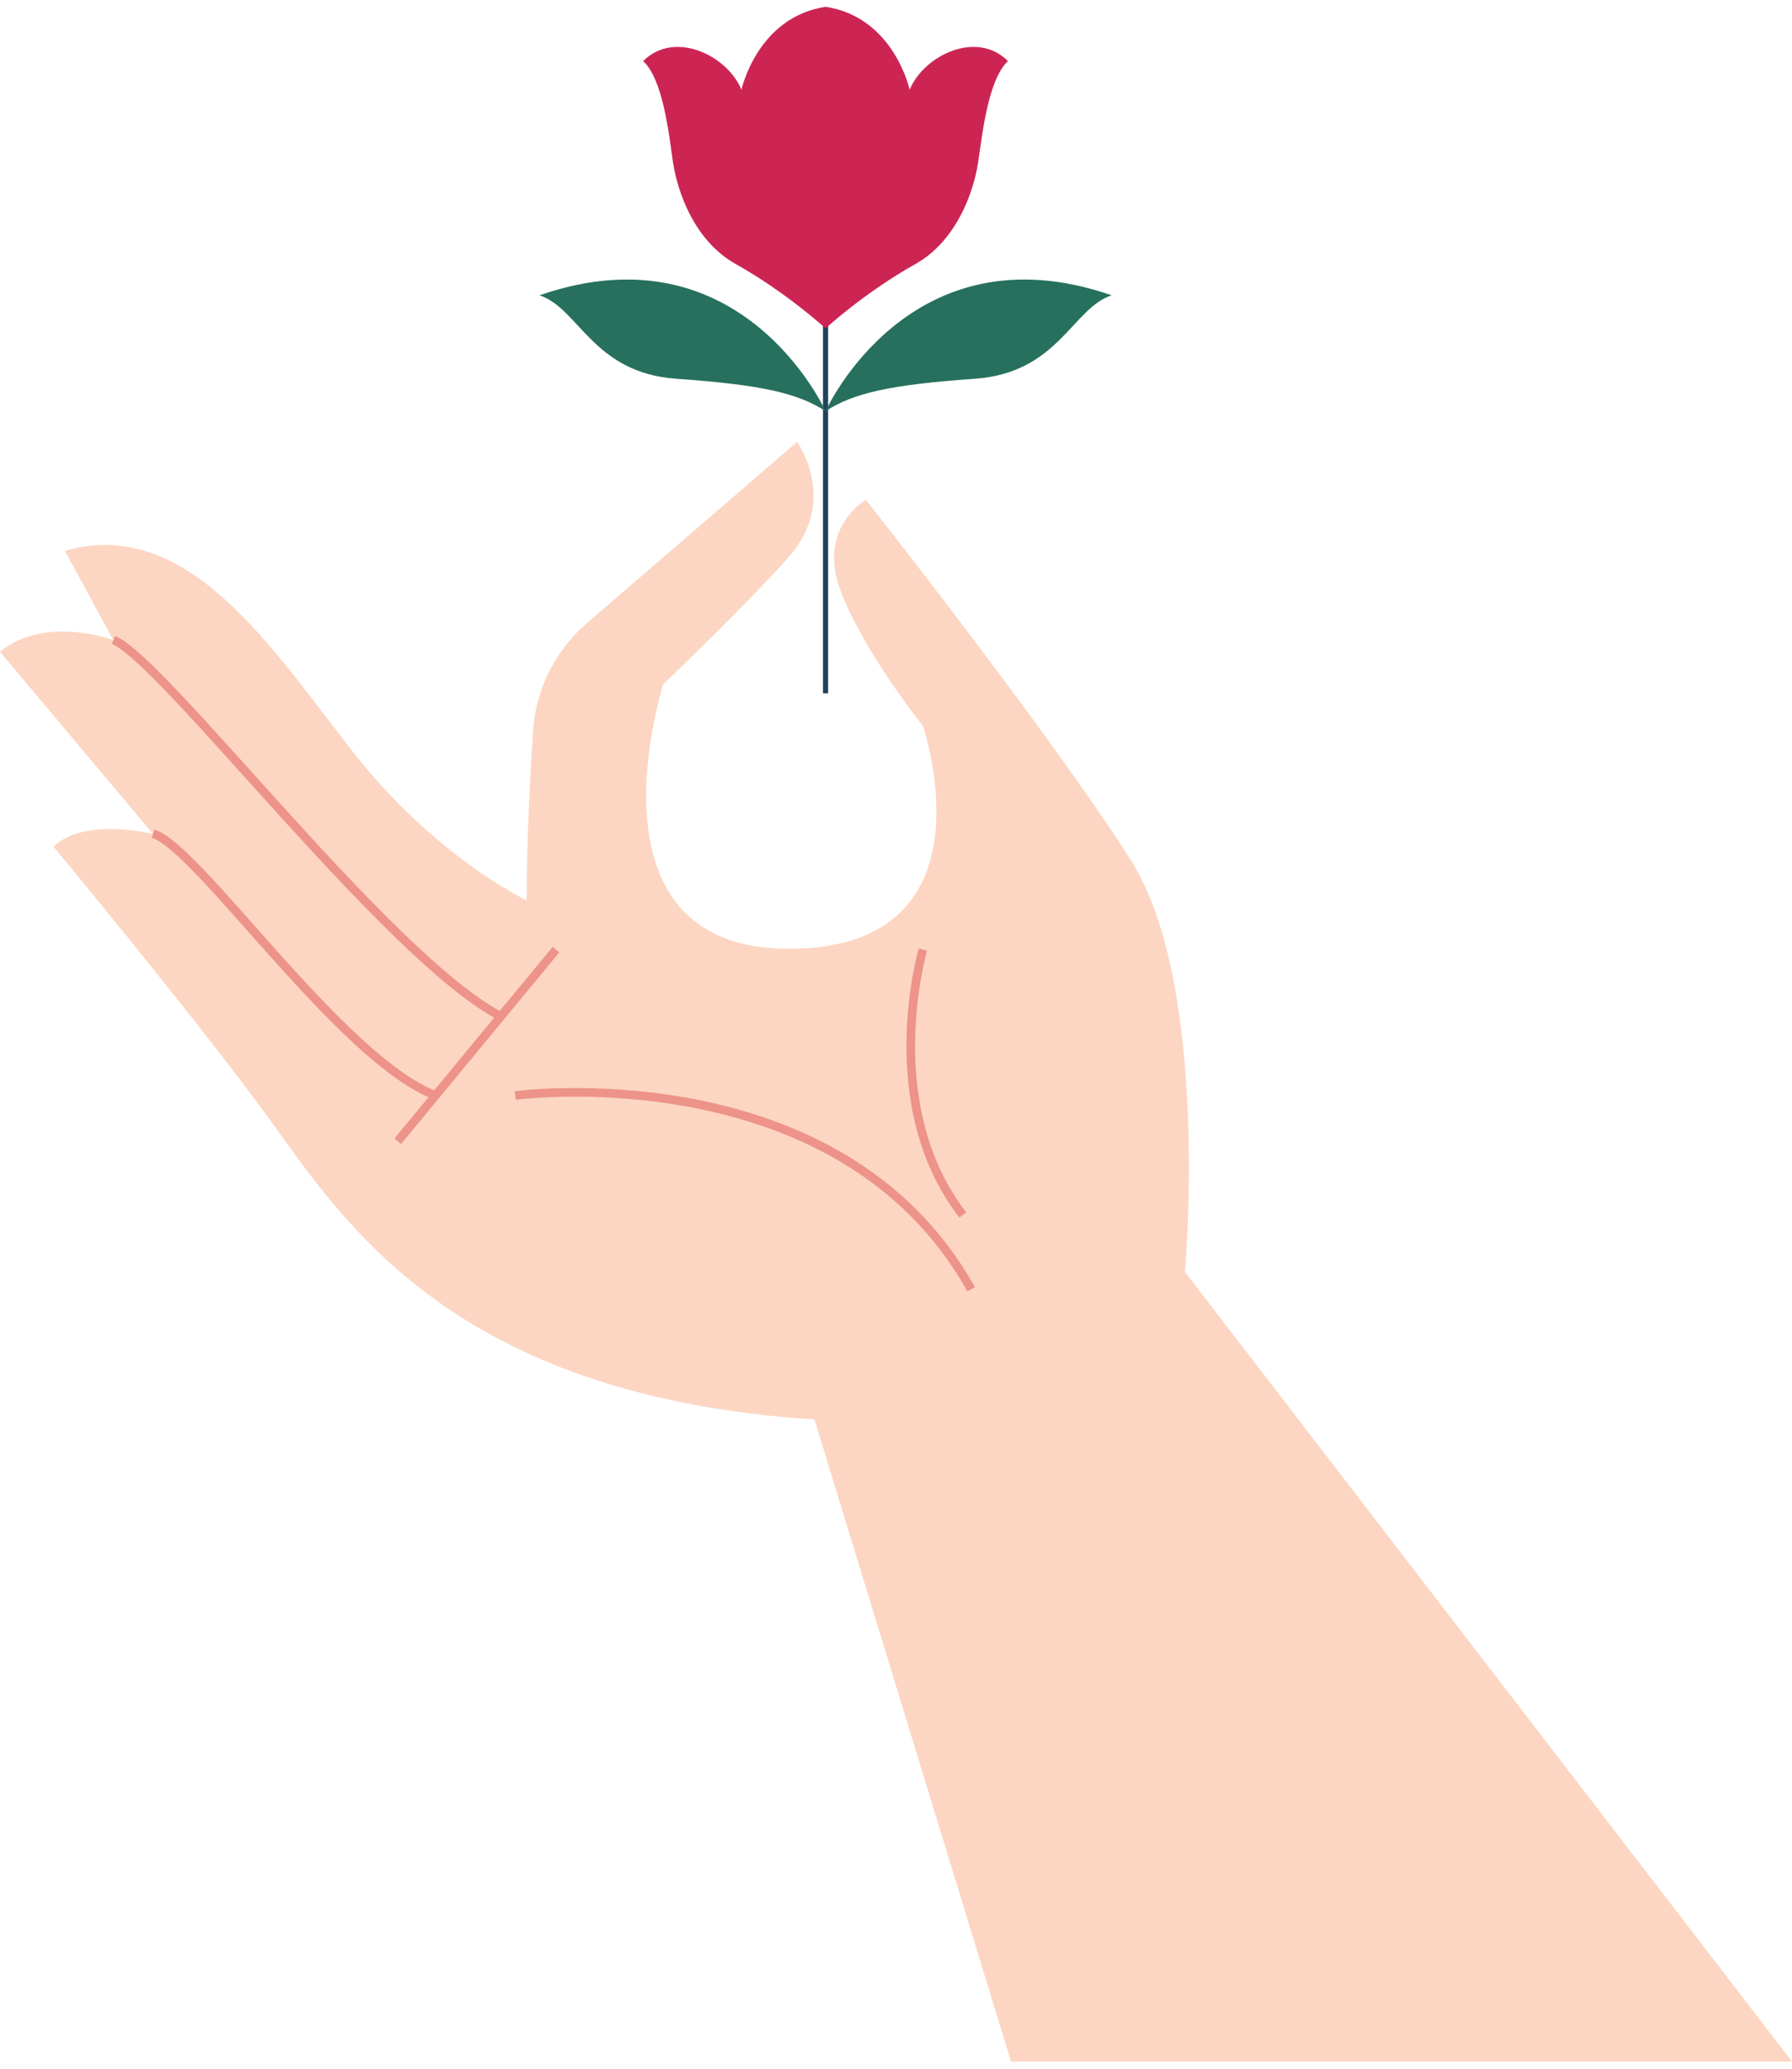 <svg width="233" height="269" viewBox="0 0 233 269" fill="none" xmlns="http://www.w3.org/2000/svg">
<path d="M233 268.003L154.068 165.35C154.068 165.35 157.408 128.199 147.036 111.828C136.664 95.475 112.58 64.974 112.58 64.974C112.58 64.974 106.286 68.608 109.24 76.634C112.211 84.678 119.981 94.346 119.981 94.346C119.981 94.346 129.984 123.347 102.559 123.347C75.135 123.347 86.246 88.948 86.246 88.948C86.246 88.948 97.022 78.663 102.559 72.4C109.099 65.009 103.649 57.441 103.649 57.441L76.313 81.009C72.182 84.573 69.65 89.636 69.299 95.104C68.912 101.19 68.472 109.57 68.472 117.05C68.472 117.05 56.624 111.475 45.865 97.715C35.124 83.955 24.365 67.055 8.438 71.607L14.732 83.214C14.732 83.214 5.924 79.898 0 84.731L19.883 108.406C19.883 108.406 10.847 106.183 6.962 110.081C6.962 110.081 25.297 132.115 35.036 145.504C44.758 158.894 58.944 181.474 105.899 184.544L131.46 268.021H233V268.003Z" fill="#FCD6C2"/>
<path d="M19.9 108.388C25.737 110.064 44.266 137.672 56.624 142.417" stroke="#ED9389" stroke-width="1.124" stroke-miterlimit="10"/>
<path d="M14.749 83.197C21.271 85.808 50.383 124.459 65.115 132.133" stroke="#ED9389" stroke-width="1.124" stroke-miterlimit="10"/>
<path d="M72.287 123.453L51.719 148.362" stroke="#ED9389" stroke-width="1.124" stroke-miterlimit="10"/>
<path d="M119.998 123.453C119.998 123.453 114.074 143.617 125.184 157.941" stroke="#ED9389" stroke-width="1.124" stroke-miterlimit="10"/>
<path d="M66.996 142.417C66.996 142.417 109.046 136.755 126.274 167.609" stroke="#ED9389" stroke-width="1.124" stroke-miterlimit="10"/>
<path d="M107.341 24.735V90.13" stroke="#20425C" stroke-width="0.667" stroke-miterlimit="10"/>
<path d="M107.341 53.454C107.341 53.454 118.223 29.286 144.539 38.389C139.406 40.065 137.613 48.479 126.749 49.238C115.814 50.014 110.998 51.072 107.341 53.454Z" fill="#27705D"/>
<path d="M107.341 53.454C107.341 53.454 96.459 29.286 70.143 38.389C75.276 40.065 77.069 48.479 87.933 49.238C98.868 50.014 103.684 51.072 107.341 53.454Z" fill="#27705D"/>
<path d="M118.275 11.663C118.275 11.663 116.236 2.225 107.341 0.884C98.446 2.242 96.406 11.663 96.406 11.663C94.561 7.2 87.705 3.865 83.626 7.94C86.228 10.357 86.966 17.414 87.511 21.136C88.074 24.858 90.236 31.297 95.668 34.331C102.278 38.036 107.341 42.693 107.341 42.693C107.341 42.693 112.404 38.036 119.014 34.331C124.428 31.297 126.608 24.858 127.171 21.136C127.733 17.414 128.472 10.357 131.056 7.94C126.977 3.865 120.121 7.2 118.275 11.663Z" fill="#CC2554"/>
</svg>
